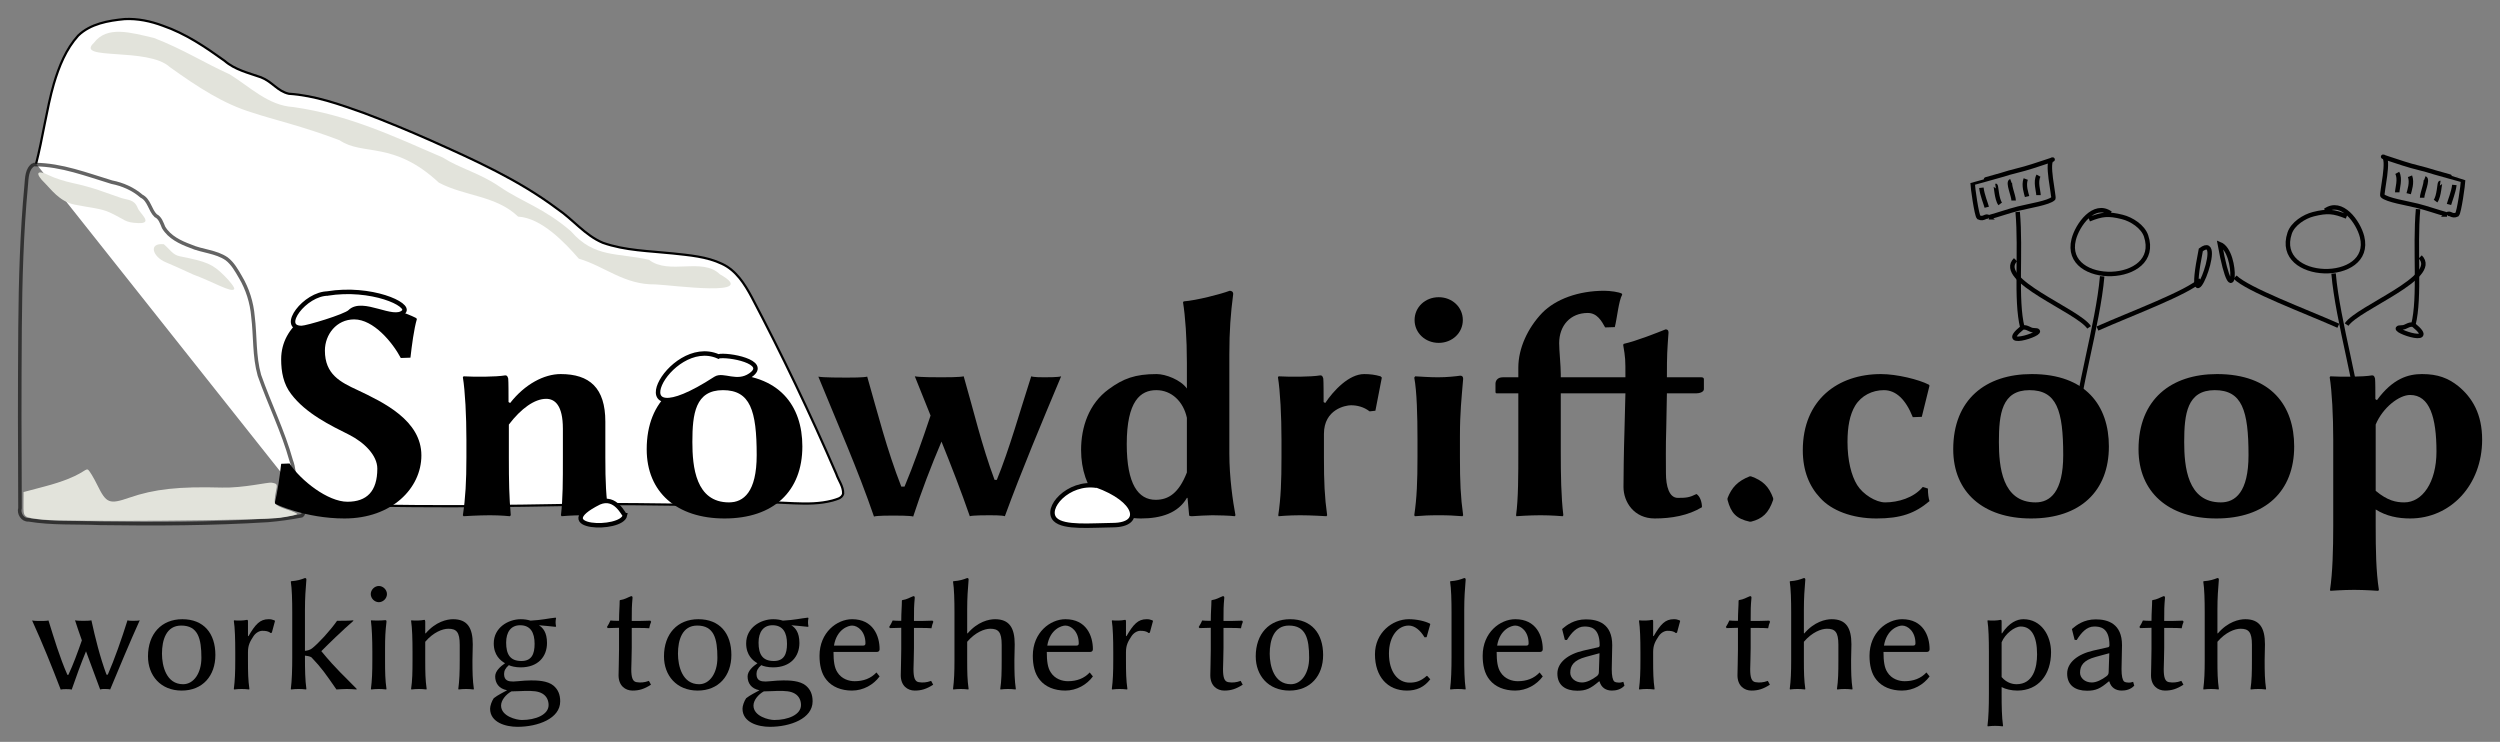 <?xml version="1.0" encoding="UTF-8" standalone="no"?>
<!-- Created with Inkscape (http://www.inkscape.org/) -->

<svg
   xmlns:dc="http://purl.org/dc/elements/1.1/"
   xmlns:cc="http://creativecommons.org/ns#"
   xmlns:rdf="http://www.w3.org/1999/02/22-rdf-syntax-ns#"
   xmlns:svg="http://www.w3.org/2000/svg"
   xmlns="http://www.w3.org/2000/svg"
   xmlns:xlink="http://www.w3.org/1999/xlink"
   version="1.2"
   width="559.69"
   height="166.082"
   id="svg2">
  <rect width="100%" height="100%" fill="#808080" stroke="none"/>
  <defs
     id="defs4">
    <linearGradient
       id="linearGradient4162">
      <stop
         id="stop4164"
         style="stop-color:#ffffff;stop-opacity:1"
         offset="0" />
    </linearGradient>
    <linearGradient
       id="linearGradient4134">
      <stop
         id="stop4136"
         style="stop-color:#ffffff;stop-opacity:1"
         offset="0" />
    </linearGradient>
    <linearGradient
       id="linearGradient4128">
      <stop
         id="stop4130"
         style="stop-color:#ffffff;stop-opacity:1"
         offset="0" />
    </linearGradient>
    <linearGradient
       id="linearGradient4122">
      <stop
         id="stop4124"
         style="stop-color:#ffffff;stop-opacity:1"
         offset="0" />
    </linearGradient>
    <linearGradient
       id="linearGradient4096">
      <stop
         id="stop4098"
         style="stop-color:#ffffff;stop-opacity:1"
         offset="0" />
    </linearGradient>
    <radialGradient
       cx="-480.725"
       cy="443.142"
       r="10.701"
       fx="-480.725"
       fy="443.142"
       id="radialGradient4102"
       xlink:href="#linearGradient4096"
       gradientUnits="userSpaceOnUse"
       gradientTransform="matrix(1.064,0.257,-0.113,0.466,93.603,360.435)" />
    <linearGradient
       x1="-586.634"
       y1="457.53"
       x2="-578.333"
       y2="456.958"
       id="linearGradient4126"
       xlink:href="#linearGradient4122"
       gradientUnits="userSpaceOnUse"
       gradientTransform="translate(2.269,-12.154)" />
    <linearGradient
       x1="-630.481"
       y1="457.808"
       x2="-604.693"
       y2="457.808"
       id="linearGradient4132"
       xlink:href="#linearGradient4128"
       gradientUnits="userSpaceOnUse"
       gradientTransform="translate(-18.15,-57.854)" />
    <linearGradient
       x1="-706.366"
       y1="390.724"
       x2="-524.84"
       y2="390.724"
       id="linearGradient4138"
       xlink:href="#linearGradient4134"
       gradientUnits="userSpaceOnUse" />
    <linearGradient
       x1="-566.929"
       y1="414.818"
       x2="-544.884"
       y2="414.818"
       id="linearGradient4166"
       xlink:href="#linearGradient4162"
       gradientUnits="userSpaceOnUse" />
  </defs>
  <g
     transform="translate(713.853,-330.445)"
     id="layer1">
    <path
       d="m -645.375,443.231 c 21.554,0.781 43.124,0.631 64.694,0.125 12.06,-0.263 23.796,0.572 35.824,-0.363 5.713,-0.495 11.801,0.989 17.36,-0.484 0.892,-0.296 2.104,-0.451 2.403,-1.509 0.081,-1.638 -1.046,-2.987 -1.542,-4.483 -5.8,-13.425 -12.12,-26.626 -18.934,-39.565 -1.574,-2.939 -3.506,-5.993 -6.645,-7.438 -3.437,-1.637 -7.303,-1.923 -11.035,-2.332 -5.241,-0.556 -10.633,-0.608 -15.651,-2.385 -3.985,-1.67 -6.683,-5.238 -10.207,-7.608 -8.647,-6.485 -18.566,-10.934 -28.38,-15.325 -4.902,-2.168 -9.855,-4.228 -14.874,-6.11 -5.451,-1.947 -11,-3.94 -16.822,-4.317 -2.575,-0.583 -3.62,-2.643 -6.24,-3.685 -2.814,-0.989 -5.863,-1.686 -8.164,-3.702 -4.305,-3.091 -8.766,-6.109 -13.814,-7.846 -2.721,-1.019 -5.653,-1.639 -8.568,-1.485 -3.669,0.353 -7.61,1.035 -10.375,3.688 -2.748,3.041 -4.299,6.918 -5.455,10.796 -1.571,5.391 -2.541,12.46 -3.973,17.889"
       id="path4114"
       style="fill:url(#linearGradient4138);fill-opacity:1;stroke:#000000;stroke-width:0.5;stroke-linecap:butt;stroke-linejoin:miter;stroke-miterlimit:4;stroke-opacity:1;stroke-dasharray:none" />
    <g
       transform="translate(311.429,100)"
       id="flowRoot2985"
       style="font-size:12px;font-style:normal;font-variant:normal;font-weight:bold;font-stretch:normal;line-height:125%;letter-spacing:0px;word-spacing:0px;fill:#000000;fill-opacity:1;stroke:none;font-family:Linux Biolinum Shadow O;-inkscape-font-specification:Linux Biolinum Shadow O Bold">
      <path
         d="m -947.503,342.774 c -4.392,0 -10.44,-4.752 -12.96,-8.568 l -1.872,0.072 c -0.288,2.592 -0.864,6.624 -1.44,8.784 l 0.144,0.216 c 0,0 6.696,3.24 15.48,3.24 10.584,0 17.208,-6.768 17.208,-14.112 0,-7.848 -8.496,-11.88 -14.256,-14.616 -3.888,-1.8 -7.344,-3.528 -7.344,-8.856 0,-3.6 2.592,-6.984 6.552,-6.984 4.32,0 8.568,5.112 10.44,8.64 l 2.16,-0.072 c 0.288,-2.592 0.792,-6.48 1.44,-8.64 l -0.144,-0.216 c 0,0 -5.904,-3.24 -14.688,-3.24 -8.136,0 -15.552,4.824 -15.552,12.456 0,2.808 0.504,5.544 2.232,7.776 3.312,4.392 8.856,7.056 13.032,9.144 3.384,1.728 6.264,4.608 6.264,7.56 0,5.112 -2.376,7.416 -6.696,7.416"
         id="path3306"
         style="font-size:72px;font-family:Linux Biolinum O;-inkscape-font-specification:Linux Biolinum O Bold" />
      <path
         d="m -889.761,332.838 0,-7.992 c 0,-7.56 -3.528,-10.656 -10.008,-10.656 -3.672,0 -7.992,2.232 -11.304,6.48 l -0.36,-0.216 c 0,-1.584 0,-4.608 -0.072,-5.256 -0.144,-0.432 -0.216,-0.72 -0.648,-0.72 -2.088,0.36 -6.84,0.36 -9.36,0.216 l -0.144,0.216 c 0.504,3.096 0.792,8.64 0.792,13.968 l 0,3.96 c 0,5.4 -0.216,9.144 -0.792,12.96 l 0.144,0.216 c 0,0 3.384,-0.216 5.904,-0.216 2.448,0 4.464,0.216 4.464,0.216 l 0.216,-0.216 c -0.36,-4.104 -0.432,-7.488 -0.432,-12.96 l 0,-7.344 c 2.736,-3.6 5.76,-5.76 8.352,-5.76 1.944,0 3.744,1.44 3.744,6.696 l 0,6.408 c 0,5.4 0,9.144 -0.432,12.96 l 0.144,0.216 c 0,0 2.304,-0.216 4.824,-0.216 2.448,0 5.616,0.216 5.616,0.216 l 0.144,-0.216 c -0.648,-4.104 -0.792,-7.488 -0.792,-12.96"
         id="path3308"
         style="font-size:72px;font-family:Linux Biolinum O;-inkscape-font-specification:Linux Biolinum O Bold" />
      <path
         d="m -880.501,331.038 c 0,9.576 6.696,15.48 17.424,15.48 11.016,0 17.424,-6.12 17.424,-16.128 0,-9.072 -5.112,-16.2 -17.28,-16.2 -10.296,0 -17.568,5.688 -17.568,16.848 m 17.064,-13.248 c 6.12,0 7.56,4.536 7.56,14.544 0,8.28 -2.952,10.584 -6.192,10.584 -7.488,0 -8.208,-7.992 -8.208,-13.536 0,-6.264 0.648,-11.592 6.84,-11.592"
         id="path3310"
         style="font-size:72px;font-family:Linux Biolinum O;-inkscape-font-specification:Linux Biolinum O Bold" />
      <path
         d="m -829.623,346.086 c 0.648,-0.216 3.672,-0.216 4.32,-0.216 0.648,0 3.888,0 4.464,0.216 1.8,-5.544 4.032,-11.376 6.336,-16.776 2.232,5.544 4.392,11.088 6.336,16.704 0.648,-0.216 3.816,-0.216 4.464,-0.216 0.648,0 2.808,0 3.384,0.216 3.744,-10.224 8.28,-21.024 12.6,-31.32 -0.576,0.216 -3.096,0.216 -3.744,0.216 -0.648,0 -2.376,0 -2.952,-0.216 -2.448,7.56 -4.896,16.344 -7.704,23.184 l -0.504,0 c -2.88,-7.704 -4.68,-15.48 -6.912,-23.184 -0.864,0.216 -4.032,0.216 -4.968,0.216 -1.008,0 -4.968,0 -5.976,-0.216 1.152,2.952 2.376,5.832 3.528,8.784 -1.872,5.616 -3.888,11.304 -5.832,15.912 l -0.72,0 c -3.24,-8.28 -5.256,-16.344 -7.632,-24.624 -0.864,0.216 -3.672,0.216 -4.608,0.216 -1.008,0 -5.328,0 -6.336,-0.216 4.32,10.584 8.856,20.808 12.456,31.32"
         id="path3312"
         style="font-size:72px;font-family:Linux Biolinum O;-inkscape-font-specification:Linux Biolinum O Bold" />
      <path
         d="m -759.566,336.222 c -1.8,4.608 -4.104,6.12 -6.984,6.12 -3.888,0 -6.48,-3.456 -6.48,-12.456 0,-9.72 3.096,-12.096 6.624,-12.096 3.384,0 6.048,2.52 6.84,6.192 l 0,12.24 m 0,5.688 0.144,0 0.36,3.888 c 0,0.144 0.216,0.216 0.648,0.216 0.936,-0.072 3.528,-0.216 4.536,-0.216 0.936,0 4.104,0.072 5.04,0.216 l 0.144,-0.216 c -0.576,-3.096 -1.368,-8.424 -1.368,-13.824 l 0,-22.176 c 0,-5.328 0.288,-9.072 0.864,-13.536 0,-0.504 -0.36,-0.72 -0.792,-0.72 -1.872,0.72 -7.416,2.16 -10.296,2.376 l -0.144,0.216 c 0.504,3.096 0.864,8.064 0.864,13.536 l 0,5.76 c -1.368,-1.944 -4.752,-3.24 -6.768,-3.24 -4.824,0 -7.488,1.008 -10.728,3.384 -4.464,3.24 -6.192,8.496 -6.192,13.608 0,8.856 5.4,15.336 13.392,15.336 4.536,0 8.352,-1.224 10.296,-4.608"
         id="path3314"
         style="font-size:72px;font-family:Linux Biolinum O;-inkscape-font-specification:Linux Biolinum O Bold" />
      <path
         d="m -728.597,320.67 -0.36,-0.216 c 0,-1.584 -10e-6,-4.608 -0.072,-5.256 -0.144,-0.432 -0.216,-0.72 -0.648,-0.72 -2.088,0.36 -6.84,0.36 -9.36,0.216 l -0.144,0.216 c 0.504,3.096 0.792,8.64 0.792,13.968 l 0,3.96 c 0,5.4 -0.144,9.072 -0.72,12.96 l 0.072,0.216 c 0,0 2.304,-0.216 4.824,-0.216 2.448,0 5.904,0.216 5.904,0.216 l 0.144,-0.216 c -0.576,-4.104 -0.72,-7.488 -0.72,-12.96 l 0,-5.256 c 0,-5.544 4.896,-6.408 6.048,-6.408 1.368,0 2.88,0.36 4.176,1.368 l 1.296,-0.144 1.44,-7.416 -0.288,-0.288 c -1.224,-0.36 -2.376,-0.504 -3.672,-0.504 -3.384,0 -6.84,3.672 -8.712,6.48"
         id="path3316"
         style="font-size:72px;font-family:Linux Biolinum O;-inkscape-font-specification:Linux Biolinum O Bold" />
      <path
         d="m -708.59,302.094 c 0,2.88 2.376,5.112 5.4,5.112 3.024,0 5.4,-2.232 5.4,-5.112 0,-2.88 -2.376,-5.112 -5.4,-5.112 -3.024,0 -5.4,2.232 -5.4,5.112 m 0.648,26.784 0,3.96 c 0,5.4 -0.144,9.072 -0.72,12.96 l 0.144,0.216 c 2.16,-0.144 2.808,-0.216 5.328,-0.216 2.448,0 3.168,0.072 5.328,0.216 l 0.144,-0.216 c -0.576,-4.104 -0.72,-7.488 -0.72,-12.96 l 0,-4.752 c 0,-5.4 0.36,-8.424 0.72,-12.816 0,-0.504 -0.216,-0.72 -0.648,-0.72 -1.008,0.144 -2.952,0.36 -4.968,0.36 -1.872,0 -3.816,-0.144 -5.112,-0.216 l -0.216,0.288 c 0.576,3.096 0.72,8.496 0.72,13.896"
         id="path3318"
         style="font-size:72px;font-family:Linux Biolinum O;-inkscape-font-specification:Linux Biolinum O Bold" />
      <path
         d="m -680.038,300.51 c -3.168,3.312 -5.328,7.848 -5.328,12.24 l 0,2.16 -3.456,0 c -1.296,0 -1.656,0.864 -1.656,1.44 l 0,1.728 c 0,0.36 0.072,0.432 0.36,0.432 l 4.752,0 0,12.888 c 0,5.4 0,10.728 -0.504,14.4 l 0.072,0.216 c 0,0 2.88,-0.216 5.4,-0.216 2.448,0 4.968,0.216 4.968,0.216 l 0.144,-0.216 c -0.504,-4.176 -0.576,-9 -0.576,-14.4 l 0,-12.888 9.72,0 0.576,0 4.176,0 -0.216,8.496 c -0.144,4.32 -0.216,10.296 -0.216,12.456 0,3.384 2.376,7.056 6.984,7.056 3.744,0 7.488,-0.648 10.584,-2.52 0,-1.152 -0.432,-2.448 -1.224,-2.952 -1.584,0.792 -2.304,0.864 -4.176,0.864 -1.944,0 -2.664,-2.592 -2.664,-5.544 0,-2.16 -0.072,-5.832 0.072,-10.152 l 0.144,-7.704 6.552,0 c 0.72,0 1.728,-0.288 1.728,-0.936 l 0,-2.232 c 0,-0.288 -0.216,-0.432 -0.576,-0.432 l -7.704,0 c 0,-5.4 0.072,-5.832 0.36,-10.008 0,-0.504 -0.216,-0.72 -0.648,-0.72 -1.8,0.72 -6.48,2.592 -9.36,3.24 l -0.144,0.216 c 0.504,3.024 0.504,3.096 0.504,7.272 l -3.096,0 -1.08,0 -10.296,0 0,-0.72 c 0,-1.8 -0.36,-5.328 -0.36,-6.912 0,-3.96 2.52,-6.768 6.408,-6.768 2.088,0 3.096,1.8 3.888,3.24 l 2.16,-0.072 c 0.504,-1.944 0.864,-5.904 1.656,-7.272 l -0.072,-0.216 c -0.576,-0.36 -2.592,-0.648 -3.96,-0.648 -5.76,0 -10.872,1.872 -13.896,4.968"
         id="path3320"
         style="font-size:72px;font-family:Linux Biolinum O;-inkscape-font-specification:Linux Biolinum O Bold" />
      <path
         d="m -638.534,342.342 c 0.792,3.024 2.016,4.248 4.968,4.896 l 0.288,0 c 2.592,-0.648 3.96,-1.944 4.968,-4.896 l 0,-0.36 c -0.936,-2.592 -2.304,-3.96 -4.968,-4.896 l -0.288,0 c -2.736,1.08 -4.032,2.52 -4.968,4.896 l 0,0.36"
         id="path3322"
         style="font-size:72px;font-family:Linux Biolinum O;-inkscape-font-specification:Linux Biolinum O Bold" />
      <path
         d="m -603.535,317.79 c 2.736,0 4.896,2.088 6.48,6.048 l 2.016,-0.072 1.728,-6.984 -0.144,-0.216 c -2.232,-1.152 -7.128,-2.376 -10.728,-2.376 -9.648,0 -17.496,5.76 -17.496,17.064 0,4.536 1.44,8.064 3.888,10.656 2.52,2.808 7.128,4.608 12.6,4.608 5.472,0 8.64,-1.152 11.88,-3.888 -0.216,-0.648 -0.36,-1.656 -0.36,-2.808 l -1.152,-0.36 c -2.016,2.448 -5.544,3.456 -8.424,3.456 -2.088,0 -4.968,-1.8 -6.264,-3.888 -1.296,-2.088 -2.16,-5.472 -2.16,-9.648 0,-3.384 0.504,-6.12 1.728,-8.136 1.368,-2.232 3.816,-3.456 6.408,-3.456"
         id="path3324"
         style="font-size:72px;font-family:Linux Biolinum O;-inkscape-font-specification:Linux Biolinum O Bold" />
      <path
         d="m -588.001,331.038 c 0,9.576 6.696,15.48 17.424,15.48 11.016,0 17.424,-6.12 17.424,-16.128 0,-9.072 -5.112,-16.2 -17.28,-16.2 -10.296,0 -17.568,5.688 -17.568,16.848 m 17.064,-13.248 c 6.12,0 7.56,4.536 7.56,14.544 0,8.28 -2.952,10.584 -6.192,10.584 -7.488,0 -8.208,-7.992 -8.208,-13.536 0,-6.264 0.648,-11.592 6.84,-11.592"
         id="path3326"
         style="font-size:72px;font-family:Linux Biolinum O;-inkscape-font-specification:Linux Biolinum O Bold" />
      <path
         d="m -546.517,331.038 c 0,9.576 6.696,15.48 17.424,15.48 11.016,0 17.424,-6.12 17.424,-16.128 0,-9.072 -5.112,-16.2 -17.28,-16.2 -10.296,0 -17.568,5.688 -17.568,16.848 m 17.064,-13.248 c 6.12,0 7.56,4.536 7.56,14.544 0,8.28 -2.952,10.584 -6.192,10.584 -7.488,0 -8.208,-7.992 -8.208,-13.536 0,-6.264 0.648,-11.592 6.84,-11.592"
         id="path3328"
         style="font-size:72px;font-family:Linux Biolinum O;-inkscape-font-specification:Linux Biolinum O Bold" />
      <path
         d="m -493.423,325.494 c 1.584,-3.816 5.256,-6.624 7.704,-6.624 4.392,0 5.904,5.04 5.904,12.672 0,6.912 -3.168,11.376 -7.2,11.376 -1.8,0 -3.744,-0.36 -6.408,-2.592 l 0,-14.832 m 0.288,-5.472 -0.36,-0.216 c 0,-1.584 0,-3.96 -0.072,-4.608 -0.144,-0.432 -0.216,-0.72 -0.648,-0.72 -2.088,0.36 -6.84,0.36 -9.36,0.216 l -0.144,0.216 c 0.504,3.096 0.792,8.64 0.792,13.968 l 0,19.224 c 0,5.4 -0.144,10.584 -0.72,14.4 l 0.072,0.216 c 0,0 2.808,-0.216 5.328,-0.216 2.448,0 5.4,0.216 5.4,0.216 l 0.144,-0.216 c -0.648,-4.104 -0.72,-9 -0.72,-14.4 l 0,-3.6 c 2.376,1.512 5.04,2.016 7.704,2.016 9.072,0 16.128,-7.488 16.128,-17.64 0,-5.688 -2.16,-9.432 -5.472,-12.096 -2.16,-1.656 -4.392,-2.592 -7.992,-2.592 -3.096,0 -6.552,1.008 -10.08,5.832"
         id="path3330"
         style="font-size:72px;font-family:Linux Biolinum O;-inkscape-font-specification:Linux Biolinum O Bold" />
    </g>
    <path
       d="m -241.367,378.224 c -3.676,-2.629 -7.415,2.555 -8.238,5.846 -2.664,10.656 19.863,10.163 16.21,-0.797 -0.706,-2.118 -3.265,-3.74 -5.315,-4.252 -3.171,-0.793 -4.548,-0.626 -7.441,0.531"
       id="path3049"
       style="fill:none;stroke:#000000;stroke-width:1px;stroke-linecap:butt;stroke-linejoin:miter;stroke-opacity:1" />
    <path
       d="m -243.227,392.308 c -0.925,10.837 -5.846,26.671 -5.846,34.281"
       id="path3051"
       style="fill:none;stroke:#000000;stroke-width:1px;stroke-linecap:butt;stroke-linejoin:miter;stroke-opacity:1" />
    <path
       d="m -246.15,403.735 c -2.486,-3.777 -21.024,-10.599 -16.476,-15.147"
       id="path3053"
       style="fill:none;stroke:#000000;stroke-width:1px;stroke-linecap:butt;stroke-linejoin:miter;stroke-opacity:1" />
    <path
       d="m -244.29,404.001 c 7.463,-3.32 20.29,-8.066 23.119,-10.895"
       id="path3055"
       style="fill:none;stroke:#000000;stroke-width:1px;stroke-linecap:butt;stroke-linejoin:miter;stroke-opacity:1" />
    <path
       d="m -262.146,377.897 c 0.787,8.86 -0.505,19.643 1.053,25.878 -6.464,5.281 6.998,0.602 2.558,0.602 -0.969,0 -1.427,-0.828 -2.558,-0.602"
       id="path3080"
       style="fill:none;stroke:#000000;stroke-width:1px;stroke-linecap:butt;stroke-linejoin:miter;stroke-opacity:1" />
    <path
       d="m -268.616,379.1 c 2.203,-0.602 4.473,-1.419 6.62,-1.956 2.35,-0.588 6.85,-1.283 7.824,-2.257 0.285,-0.285 -1.737,-8.726 -0.15,-8.726 0.143,0 -2.264,0.755 -4.514,1.505 -2.321,0.774 -4.637,1.195 -6.921,1.956 -0.63,0.21 -6.469,1.796 -6.469,1.805 0,0.918 0.895,7.214 1.354,7.673 1.198,0.566 1.566,-0.58 2.257,0 z"
       id="path3082"
       style="fill:none;stroke:#000000;stroke-width:1px;stroke-linecap:butt;stroke-linejoin:miter;stroke-opacity:1" />
    <path
       d="m -270.271,372.481 c 0.165,1.562 1.018,3.622 1.204,4.363"
       id="path3098"
       style="fill:none;stroke:#000000;stroke-width:1px;stroke-linecap:butt;stroke-linejoin:miter;stroke-opacity:1" />
    <path
       d="m -267.111,372.029 c 0.172,-0.025 0.235,2.971 1.053,4.062"
       id="path3104"
       style="fill:none;stroke:#000000;stroke-width:1px;stroke-linecap:butt;stroke-linejoin:miter;stroke-opacity:1" />
    <path
       d="m -263.651,370.976 c -0.773,0.293 0.602,3.278 0.602,4.363"
       id="path3106"
       style="fill:none;stroke:#000000;stroke-width:1px;stroke-linecap:butt;stroke-linejoin:miter;stroke-opacity:1" />
    <path
       d="m -260.341,370.525 c -0.537,1.413 0.146,3.292 0.301,3.912"
       id="path3108"
       style="fill:none;stroke:#000000;stroke-width:1px;stroke-linecap:butt;stroke-linejoin:miter;stroke-opacity:1" />
    <path
       d="m -257.482,369.772 c -0.749,1.339 0,3.535 0,4.363"
       id="path3110"
       style="fill:none;stroke:#000000;stroke-width:1px;stroke-linecap:butt;stroke-linejoin:miter;stroke-opacity:1" />
    <path
       d="m -193.284,377.597 c 3.676,-2.629 7.415,2.555 8.238,5.846 2.664,10.656 -19.863,10.163 -16.21,-0.797 0.706,-2.118 3.265,-3.74 5.315,-4.252 3.171,-0.793 4.548,-0.626 7.441,0.531"
       id="path3049-6"
       style="fill:none;stroke:#000000;stroke-width:1px;stroke-linecap:butt;stroke-linejoin:miter;stroke-opacity:1" />
    <path
       d="m -191.423,391.681 c 0.925,10.837 5.846,26.671 5.846,34.281"
       id="path3051-2"
       style="fill:none;stroke:#000000;stroke-width:1px;stroke-linecap:butt;stroke-linejoin:miter;stroke-opacity:1" />
    <path
       d="m -188.5,403.108 c 2.486,-3.777 21.024,-10.599 16.476,-15.147"
       id="path3053-8"
       style="fill:none;stroke:#000000;stroke-width:1px;stroke-linecap:butt;stroke-linejoin:miter;stroke-opacity:1" />
    <path
       d="m -190.36,403.373 c -7.463,-3.32 -20.29,-8.066 -23.119,-10.895"
       id="path3055-4"
       style="fill:none;stroke:#000000;stroke-width:1px;stroke-linecap:butt;stroke-linejoin:miter;stroke-opacity:1" />
    <path
       d="m -172.504,377.27 c -0.787,8.86 0.505,19.643 -1.053,25.878 6.464,5.281 -6.998,0.602 -2.558,0.602 0.969,0 1.427,-0.828 2.558,-0.602"
       id="path3080-5"
       style="fill:none;stroke:#000000;stroke-width:1px;stroke-linecap:butt;stroke-linejoin:miter;stroke-opacity:1" />
    <path
       d="m -166.035,378.473 c -2.203,-0.602 -4.473,-1.419 -6.62,-1.956 -2.35,-0.588 -6.85,-1.283 -7.824,-2.257 -0.285,-0.285 1.737,-8.726 0.15,-8.726 -0.143,0 2.264,0.755 4.514,1.505 2.321,0.774 4.637,1.195 6.921,1.956 0.63,0.21 6.469,1.796 6.469,1.805 0,0.918 -0.895,7.214 -1.354,7.673 -1.198,0.566 -1.566,-0.58 -2.257,0 z"
       id="path3082-0"
       style="fill:none;stroke:#000000;stroke-width:1px;stroke-linecap:butt;stroke-linejoin:miter;stroke-opacity:1" />
    <path
       d="m -164.38,371.853 c -0.165,1.562 -1.018,3.622 -1.204,4.363"
       id="path3098-4"
       style="fill:none;stroke:#000000;stroke-width:1px;stroke-linecap:butt;stroke-linejoin:miter;stroke-opacity:1" />
    <path
       d="m -167.539,371.402 c -0.172,-0.025 -0.235,2.971 -1.053,4.062"
       id="path3104-8"
       style="fill:none;stroke:#000000;stroke-width:1px;stroke-linecap:butt;stroke-linejoin:miter;stroke-opacity:1" />
    <path
       d="m -170.999,370.349 c 0.773,0.293 -0.602,3.278 -0.602,4.363"
       id="path3106-9"
       style="fill:none;stroke:#000000;stroke-width:1px;stroke-linecap:butt;stroke-linejoin:miter;stroke-opacity:1" />
    <path
       d="m -174.309,369.897 c 0.537,1.413 -0.146,3.292 -0.301,3.912"
       id="path3108-5"
       style="fill:none;stroke:#000000;stroke-width:1px;stroke-linecap:butt;stroke-linejoin:miter;stroke-opacity:1" />
    <path
       d="m -177.168,369.145 c 0.749,1.339 0,3.535 0,4.363"
       id="path3110-6"
       style="fill:none;stroke:#000000;stroke-width:1px;stroke-linecap:butt;stroke-linejoin:miter;stroke-opacity:1" />
    <path
       d="m -221.144,386.386 c -4.056,20.273 6.069,-4.552 0,0 z"
       id="path3182"
       style="fill:none;stroke:#000000;stroke-width:1px;stroke-linecap:butt;stroke-linejoin:miter;stroke-opacity:1" />
    <path
       d="m -216.889,385.109 c 3.197,17.552 4.369,1.747 0,0 z"
       id="path3184"
       style="fill:none;stroke:#000000;stroke-width:1px;stroke-linecap:butt;stroke-linejoin:miter;stroke-opacity:1" />
    <path
       d="m -553.063,410.231 c -11.072,-4.85 -23.478,19.805 -0.602,4.986 1.705,-1.104 4.765,1.333 7.824,-0.773 4.336,-2.986 -5.14,-4.738 -7.222,-4.213 z"
       id="path3186"
       style="fill:url(#linearGradient4166);fill-opacity:1;stroke:#000000;stroke-width:1px;stroke-linecap:butt;stroke-linejoin:miter;stroke-opacity:1" />
    <path
       d="m -573.931,445.803 c -0.288,-0.007 -2.071,-4.474 -5.789,-2.865 -11.74,5.87 5.09,6.474 5.789,2.865 z"
       id="path3190"
       style="fill:url(#linearGradient4126);fill-opacity:1;stroke:#000000;stroke-width:1px;stroke-linecap:butt;stroke-linejoin:miter;stroke-opacity:1" />
    <path
       d="m -640.411,396.157 c -5.215,0 -10.881,7.709 -5.933,7.709 1.23,0 9.831,-2.609 10.833,-3.611 2.824,-2.824 9.741,2.295 12.036,0 1.634,-1.634 -7.333,-5.702 -17.106,-4.098"
       id="path3198"
       style="fill:url(#linearGradient4132);fill-opacity:1;stroke:#000000;stroke-width:1px;stroke-linecap:butt;stroke-linejoin:miter;stroke-opacity:1" />
    <path
       d="m -706.375,367.312 c -1.487,0.966 -1.467,2.977 -1.609,4.563 -1.003,10.623 -1.294,21.299 -1.381,31.964 -0.103,13.449 -0.091,26.899 -0.01,40.349 -0.36,1.197 0.573,2.729 1.906,2.625 5.27,0.883 10.637,0.552 15.955,0.789 12.549,0.189 25.114,0.122 37.643,-0.65 2.536,-0.21 5.058,-0.572 7.558,-1.045 0.939,-0.691 0.27,-2.027 -0.438,-2.625 -1.527,-3.031 -0.705,-6.596 -1.906,-9.719 -1.819,-6.564 -4.879,-12.691 -7.124,-19.104 -1.21,-4.282 -0.891,-8.781 -1.439,-13.159 -0.26,-3.111 -1.212,-6.149 -2.808,-8.834 -0.858,-1.47 -1.72,-3.049 -3.099,-4.09 -2.404,-1.641 -5.445,-1.664 -8.062,-2.814 -2.304,-0.851 -4.743,-2.012 -6.035,-4.2 -0.416,-0.962 -0.751,-2.158 -1.778,-2.642 -1.311,-1.284 -1.436,-3.507 -3.188,-4.375 -1.878,-1.628 -4.219,-2.639 -6.643,-3.118 -5.605,-1.696 -11.21,-3.885 -17.146,-3.939 -0.136,-0.002 -0.266,-0.021 -0.399,0.025 z"
       id="path3244"
       style="opacity:0.606;fill:none;stroke:#000000;stroke-width:0.8;stroke-linecap:butt;stroke-linejoin:miter;stroke-miterlimit:4;stroke-opacity:1;stroke-dasharray:none" />
    <path
       d="m -704.258,446.779 c -4.46,-0.495 -4.358,-0.412 -4.339,-3.501 l 0.016,-2.673 4.788,-1.268 c 8.471,-2.243 8.956,-4.162 9.64,-3.74 0.313,0.193 1.26,1.757 2.105,3.475 2.009,4.082 2.67,4.34 7.163,2.786 5.591,-1.933 11.049,-2.526 20.757,-2.256 4.681,0.13 10.366,-1.247 11.094,-1.1 1.322,0.266 1.323,0.268 0.919,2.16 -0.222,1.042 -0.302,2.16 -0.177,2.484 0.125,0.325 1.291,0.926 2.592,1.336 1.301,0.41 2.365,0.877 2.365,1.037 0,0.16 -1.676,0.538 -3.724,0.839 -4.331,0.637 -48.129,0.983 -53.2,0.42 l 0,0 z"
       id="path3276"
       style="fill:#e2e3db;fill-opacity:1;stroke-width:4;stroke-miterlimit:4;stroke-dasharray:none" />
    <path
       d="m -670.622,391.895 c -2.706,-1.246 -4.553,-2.083 -6.205,-2.774 -2.768,-1.157 -3.95,-4.34 -0.354,-4 1.428,1.194 1.983,2.378 3.575,2.696 6.112,1.219 7.34,1.751 9.916,4.293 1.41,1.392 2.433,2.762 2.273,3.046 -0.523,0.929 -4.724,-1.617 -9.205,-3.26 z"
       id="path3278"
       style="fill:#e2e3db;fill-opacity:1;stroke-width:4;stroke-miterlimit:4;stroke-dasharray:none" />
    <path
       d="m -682.862,380.393 c -3.132,-0.117 -2.912,-0.746 -6.424,-2.382 -1.986,-0.925 -4.284,-1.03 -7.915,-1.769 -3.371,-0.686 -5.394,-3.633 -6.522,-4.714 -2.43,-2.33 -1.939,-3.242 0.956,-1.776 1.147,0.581 3.537,1.315 5.017,1.632 5.06,1.084 7.577,2.239 11.015,3.378 1.553,0.515 2.948,0.28 3.722,2.263 0.483,1.236 3.549,3.495 0.151,3.368 z"
       id="path3280"
       style="fill:#e2e3db;fill-opacity:1;stroke-width:4;stroke-miterlimit:4;stroke-dasharray:none" />
    <path
       d="m -468.331,439.19 c -6.4,-1.016 -11.754,5.09 -9.281,7.563 1.937,1.937 8.106,1.296 12.944,1.256 6.897,-0.057 5.42,-5.66 -3.777,-8.934"
       id="path4094"
       style="fill:url(#radialGradient4102);fill-opacity:1;stroke:#000000;stroke-width:1px;stroke-linecap:butt;stroke-linejoin:miter;stroke-opacity:1" />
    <g
       id="text4104"
       style="font-size:13.345px;font-style:normal;font-variant:normal;font-weight:normal;font-stretch:normal;line-height:125%;letter-spacing:0px;word-spacing:0px;fill:#000000;fill-opacity:1;stroke:none;font-family:Linux Biolinum O;-inkscape-font-specification:Linux Biolinum O">
      <path
         d="m -700.256,484.836 c 0.356,-0.107 0.819,-0.107 1.174,-0.107 0.356,0 0.961,0 1.281,0.107 0.961,-2.776 2.028,-5.73 3.203,-8.576 1.032,2.811 2.135,5.765 3.167,8.541 0.356,-0.107 0.569,-0.107 0.925,-0.107 0.356,0 0.996,0 1.317,0.107 1.744,-4.199 4.591,-11.032 6.619,-15.48 -0.32,0.107 -1.174,0.107 -1.53,0.107 -0.356,0 -0.89,0 -1.21,-0.107 -1.317,4.199 -2.918,8.754 -4.413,12.171 l -0.285,0 c -1.459,-3.915 -2.562,-8.399 -3.381,-12.171 -0.463,0.107 -1.281,0.107 -1.779,0.107 -0.569,0 -1.317,0 -1.886,-0.107 0.463,1.423 0.961,2.918 1.53,4.484 -0.961,2.74 -1.957,5.48 -3.025,7.722 l -0.214,0 c -1.779,-4.057 -2.954,-8.078 -4.235,-12.171 -0.463,0.107 -1.281,0.107 -1.779,0.107 -0.569,0 -1.317,0 -1.886,-0.107 2.384,5.231 4.413,10.285 6.406,15.48"
         id="path3247"
         style="font-size:35.587px" />
      <path
         d="m -680.721,477.398 c 0,4.27 2.811,7.651 7.544,7.651 4.697,0 7.544,-3.31 7.544,-7.971 0,-4.84 -2.598,-8.007 -7.402,-8.007 -4.662,0 -7.687,3.274 -7.687,8.327 m 7.438,-6.904 c 3.772,0 4.52,2.918 4.52,7.224 0,3.416 -1.708,5.907 -4.093,5.907 -3.772,0 -4.733,-4.093 -4.733,-6.833 0,-3.096 0.961,-6.299 4.306,-6.299"
         id="path3249"
         style="font-size:35.587px" />
      <path
         d="m -658.337,472.808 0,-3.238 c 0,-0.249 -0.071,-0.356 -0.214,-0.356 -0.819,0.178 -2.1,0.214 -2.883,0.107 l -0.071,0.107 c 0.249,1.566 0.32,4.235 0.32,6.904 l 0,1.957 c 0,2.669 -0.071,4.52 -0.32,6.406 l 0.071,0.107 c 0.427,-0.071 1.246,-0.107 1.673,-0.107 0.427,0 1.246,0.036 1.673,0.107 l 0.071,-0.107 c -0.285,-2.028 -0.32,-3.701 -0.32,-6.406 l 0,-1.851 c 0,-1.495 0.427,-2.349 1.21,-3.523 0.498,-0.783 1.317,-1.246 1.993,-1.246 0.712,0 1.388,0.071 1.851,0.498 l 0.285,-0.071 0.712,-2.633 -0.142,-0.142 c -0.605,-0.178 -0.641,-0.249 -1.281,-0.249 -1.922,0 -2.954,1.103 -4.52,3.808 l -0.107,-0.071"
         id="path3251"
         style="font-size:35.587px" />
      <path
         d="m -648.427,477.576 c 0,2.669 -0.071,5.231 -0.32,7.117 l 0.071,0.107 c 0.427,-0.071 1.246,-0.107 1.673,-0.107 0.427,0 1.246,0.036 1.673,0.107 l 0.071,-0.107 c -0.285,-2.028 -0.32,-4.413 -0.32,-7.117 l 0,-0.356 c 0.285,0.036 1.139,0.142 1.459,0.391 2.313,2.42 3.167,3.701 5.587,7.189 0.534,-0.036 1.744,-0.107 2.349,-0.107 0.569,0 1.815,0.071 2.135,0.107 l 0.071,-0.107 c -2.669,-2.776 -4.555,-4.342 -7.936,-8.47 1.388,-1.423 4.875,-4.804 7.189,-6.797 l -0.071,-0.107 c -0.676,0.107 -2.633,0.107 -3.594,0.107 -1.566,2.242 -4.235,5.125 -5.623,6.192 -0.463,0.356 -1.103,0.498 -1.566,0.534 l 0,-9.253 c 0,-2.669 0.142,-4.413 0.32,-6.69 0,-0.249 -0.107,-0.356 -0.32,-0.356 -0.925,0.356 -1.673,0.605 -3.096,0.712 l -0.071,0.107 c 0.249,1.53 0.32,4.164 0.32,6.868 l 0,10.036"
         id="path3253"
         style="font-size:35.587px" />
      <path
         d="m -630.851,463.448 c 0,0.961 0.854,1.815 1.815,1.815 0.961,0 1.815,-0.854 1.815,-1.815 0,-0.961 -0.854,-1.815 -1.815,-1.815 -0.961,0 -1.815,0.854 -1.815,1.815 m 0.356,12.883 0,1.957 c 0,2.669 -0.071,4.484 -0.32,6.406 l 0.071,0.107 c 0.427,-0.071 1.246,-0.107 1.673,-0.107 0.427,0 1.246,0.036 1.673,0.107 l 0.071,-0.107 c -0.285,-1.993 -0.32,-3.701 -0.32,-6.406 l 0,-2.527 c 0,-2.669 0.071,-3.95 0.32,-6.121 0,-0.32 -0.071,-0.356 -0.32,-0.356 -0.819,0.107 -2.349,0.107 -3.096,0.036 l -0.071,0.107 c 0.214,1.53 0.32,4.235 0.32,6.904"
         id="path3255"
         style="font-size:35.587px" />
      <path
         d="m -608.083,478.288 c 0,-1.139 0.071,-2.455 0.071,-3.594 0,-3.701 -1.21,-5.623 -4.413,-5.623 -1.352,0 -3.879,0.534 -6.157,3.203 l -0.071,-0.107 0,-2.598 c -0.036,-0.249 -0.071,-0.356 -0.214,-0.356 -0.819,0.178 -2.1,0.214 -2.883,0.107 l -0.071,0.107 c 0.249,1.566 0.32,4.235 0.32,6.904 l 0,1.957 c 0,2.669 -0.036,4.484 -0.32,6.406 l 0.071,0.107 c 0.427,-0.071 1.246,-0.107 1.673,-0.107 0.427,0 1.246,0.036 1.673,0.107 l 0.071,-0.107 c -0.285,-2.028 -0.32,-3.701 -0.32,-6.406 l 0,-4.164 c 1.815,-2.135 3.879,-2.918 5.16,-2.918 1.815,0 2.562,0.712 2.562,3.594 l 0,3.488 c 0,2.669 -0.071,4.52 -0.32,6.406 l 0.071,0.107 c 0.427,-0.071 1.246,-0.107 1.673,-0.107 0.427,0 1.246,0.036 1.673,0.107 l 0.071,-0.107 c -0.285,-2.028 -0.32,-3.701 -0.32,-6.406"
         id="path3257"
         style="font-size:35.587px" />
      <path
         d="m -601.675,488.395 c 0,-1.174 1.068,-2.491 2.313,-3.167 1.032,0 2.669,-0.107 3.167,-0.107 1.708,0 2.776,0.036 3.772,0.605 1.032,0.605 1.388,1.637 1.388,2.562 0,2.171 -2.918,3.345 -5.979,3.345 -1.21,0 -4.662,-0.819 -4.662,-3.238 m 10.285,-13.986 c 0,-2.456 -0.961,-3.452 -1.815,-3.986 1.068,0.071 2.242,0.214 3.737,0.356 l 0.107,-0.107 c -0.071,-0.32 -0.107,-0.605 -0.107,-0.925 0,-0.32 0.036,-0.605 0.107,-0.925 l -0.107,-0.107 c -1.708,0.178 -2.989,0.534 -5.623,0.676 -0.641,-0.214 -1.423,-0.32 -2.171,-0.32 -2.811,0 -6.05,1.886 -6.05,5.409 0,2.669 1.53,3.879 2.527,4.448 -1.032,0.712 -2.206,1.744 -2.206,2.954 0,1.459 0.783,2.74 2.669,3.096 -0.747,0.427 -2.1,1.068 -2.989,1.779 -0.463,0.676 -0.819,1.708 -0.819,2.349 0,3.096 3.523,4.057 6.121,4.057 4.591,0 9.573,-1.851 9.573,-5.694 0,-1.566 -0.498,-2.669 -1.495,-3.523 -1.352,-1.139 -3.772,-1.174 -5.018,-1.174 -0.605,0 -2.135,0.071 -2.954,0.178 -0.498,0.036 -0.854,0.071 -1.032,0.071 -0.996,0 -2.064,-0.142 -2.064,-1.673 0,-0.712 0.285,-1.317 1.068,-1.993 0.463,0.249 1.53,0.498 2.633,0.498 3.95,0 5.907,-2.456 5.907,-5.445 m -2.776,0.178 c 0,2.313 -0.676,3.843 -2.954,3.843 -2.562,0 -3.416,-1.53 -3.416,-4.128 0,-2.349 1.068,-3.879 3.132,-3.879 2.313,0 3.238,1.637 3.238,4.164"
         id="path3259"
         style="font-size:35.587px" />
      <path
         d="m -575.268,469.427 c -0.747,0 -1.495,0 -1.922,-0.071 -0.249,0.605 -0.463,0.925 -0.783,1.459 l 0.178,0.249 c 0.605,-0.036 1.708,-0.036 2.527,-0.071 l 0,4.875 c 0,2.135 -0.107,4.697 -0.107,5.765 0,2.313 1.495,3.416 3.132,3.416 1.495,0 2.633,-0.356 4.128,-1.317 l -0.463,-0.854 c -1.068,0.391 -1.886,0.427 -2.776,0.285 -0.854,-0.142 -1.174,-0.996 -1.174,-2.918 0,-1.068 0.107,-2.598 0.107,-4.733 l 0,-4.484 1.352,0 c 0.854,0 2.064,0 2.562,0.071 0.107,-0.569 0.214,-0.961 0.427,-1.459 l -0.178,-0.249 c -0.641,0 -1.673,0.071 -2.491,0.071 l -1.673,0 c 0,-2.669 0,-3.132 0.178,-5.196 0,-0.285 -0.107,-0.356 -0.32,-0.356 -0.925,0.356 -1.352,0.712 -2.491,0.89 l -0.071,0.107 c 0,1.352 -0.142,2.491 -0.142,4.555 l 0,-0.036"
         id="path3261"
         style="font-size:35.587px" />
      <path
         d="m -565.203,477.398 c 0,4.27 2.811,7.651 7.544,7.651 4.697,0 7.544,-3.31 7.544,-7.971 0,-4.84 -2.598,-8.007 -7.402,-8.007 -4.662,0 -7.687,3.274 -7.687,8.327 m 7.438,-6.904 c 3.772,0 4.52,2.918 4.52,7.224 0,3.416 -1.708,5.907 -4.093,5.907 -3.772,0 -4.733,-4.093 -4.733,-6.833 0,-3.096 0.961,-6.299 4.306,-6.299"
         id="path3263"
         style="font-size:35.587px" />
      <path
         d="m -545.167,488.395 c 0,-1.174 1.068,-2.491 2.313,-3.167 1.032,0 2.669,-0.107 3.167,-0.107 1.708,0 2.776,0.036 3.772,0.605 1.032,0.605 1.388,1.637 1.388,2.562 0,2.171 -2.918,3.345 -5.979,3.345 -1.21,0 -4.662,-0.819 -4.662,-3.238 m 10.285,-13.986 c 0,-2.456 -0.961,-3.452 -1.815,-3.986 1.068,0.071 2.242,0.214 3.737,0.356 l 0.107,-0.107 c -0.071,-0.32 -0.107,-0.605 -0.107,-0.925 0,-0.32 0.036,-0.605 0.107,-0.925 l -0.107,-0.107 c -1.708,0.178 -2.989,0.534 -5.623,0.676 -0.641,-0.214 -1.423,-0.32 -2.171,-0.32 -2.811,0 -6.05,1.886 -6.05,5.409 0,2.669 1.53,3.879 2.527,4.448 -1.032,0.712 -2.206,1.744 -2.206,2.954 0,1.459 0.783,2.74 2.669,3.096 -0.747,0.427 -2.1,1.068 -2.989,1.779 -0.463,0.676 -0.819,1.708 -0.819,2.349 0,3.096 3.523,4.057 6.121,4.057 4.591,0 9.573,-1.851 9.573,-5.694 0,-1.566 -0.498,-2.669 -1.495,-3.523 -1.352,-1.139 -3.772,-1.174 -5.018,-1.174 -0.605,0 -2.135,0.071 -2.954,0.178 -0.498,0.036 -0.854,0.071 -1.032,0.071 -0.996,0 -2.064,-0.142 -2.064,-1.673 0,-0.712 0.285,-1.317 1.068,-1.993 0.463,0.249 1.53,0.498 2.633,0.498 3.95,0 5.907,-2.456 5.907,-5.445 m -2.776,0.178 c 0,2.313 -0.676,3.843 -2.954,3.843 -2.562,0 -3.416,-1.53 -3.416,-4.128 0,-2.349 1.068,-3.879 3.132,-3.879 2.313,0 3.238,1.637 3.238,4.164"
         id="path3265"
         style="font-size:35.587px" />
      <path
         d="m -527.145,474.978 c 0.605,-3.701 3.238,-4.484 4.057,-4.484 1.281,0 2.989,1.317 2.989,3.986 0,0.32 -0.142,0.498 -0.498,0.498 l -6.548,0 m 9.502,6.014 c -1.246,1.352 -2.918,1.957 -4.875,1.957 -1.246,0 -2.918,-0.463 -3.879,-2.028 -0.641,-0.996 -0.854,-2.42 -0.854,-4.52 l 9.68,0 c 0.391,0 0.641,-0.214 0.641,-0.605 0,-2.989 -1.459,-6.726 -6.157,-6.726 -3.381,0 -7.295,2.954 -7.295,8.185 0,2.028 0.391,4.021 1.601,5.445 1.21,1.495 3.238,2.349 5.658,2.349 2.562,0 4.84,-1.317 6.192,-3.167 l -0.712,-0.89"
         id="path3267"
         style="font-size:35.587px" />
      <path
         d="m -512.087,469.427 c -0.747,0 -1.495,0 -1.922,-0.071 -0.249,0.605 -0.463,0.925 -0.783,1.459 l 0.178,0.249 c 0.605,-0.036 1.708,-0.036 2.527,-0.071 l 0,4.875 c 0,2.135 -0.107,4.697 -0.107,5.765 0,2.313 1.495,3.416 3.132,3.416 1.495,0 2.633,-0.356 4.128,-1.317 l -0.463,-0.854 c -1.068,0.391 -1.886,0.427 -2.776,0.285 -0.854,-0.142 -1.174,-0.996 -1.174,-2.918 0,-1.068 0.107,-2.598 0.107,-4.733 l 0,-4.484 1.352,0 c 0.854,0 2.064,0 2.562,0.071 0.107,-0.569 0.214,-0.961 0.427,-1.459 l -0.178,-0.249 c -0.641,0 -1.673,0.071 -2.491,0.071 l -1.673,0 c 0,-2.669 0,-3.132 0.178,-5.196 0,-0.285 -0.107,-0.356 -0.32,-0.356 -0.925,0.356 -1.352,0.712 -2.491,0.89 l -0.071,0.107 c 0,1.352 -0.142,2.491 -0.142,4.555 l 0,-0.036"
         id="path3269"
         style="font-size:35.587px" />
      <path
         d="m -497.324,472.167 0,-5.302 c 0,-2.633 0.142,-4.448 0.32,-6.655 0,-0.249 -0.107,-0.356 -0.32,-0.356 -0.925,0.356 -1.673,0.605 -3.096,0.712 l -0.071,0.107 c 0.249,1.53 0.32,4.199 0.32,6.904 l 0,10.712 c 0,2.669 -0.071,4.413 -0.32,6.406 l 0.071,0.107 c 0.427,-0.071 1.246,-0.107 1.673,-0.107 0.427,0 1.246,0.036 1.673,0.107 l 0.071,-0.107 c -0.285,-2.028 -0.32,-3.701 -0.32,-6.406 l 0,-4.164 c 1.815,-2.135 3.879,-2.918 5.16,-2.918 1.815,0 2.562,0.712 2.562,3.594 l 0,3.488 c 0,2.669 -0.036,4.52 -0.32,6.406 l 0.071,0.107 c 0.427,-0.071 1.246,-0.107 1.673,-0.107 0.427,0 1.246,0.036 1.673,0.107 l 0.071,-0.107 c -0.285,-2.028 -0.32,-3.701 -0.32,-6.406 0,-1.139 0.071,-2.455 0.071,-3.594 0,-3.701 -1.21,-5.623 -4.413,-5.623 -1.352,0 -3.879,0.534 -6.157,3.203 l -0.071,-0.107"
         id="path3271"
         style="font-size:35.587px" />
      <path
         d="m -479.394,474.978 c 0.605,-3.701 3.238,-4.484 4.057,-4.484 1.281,0 2.989,1.317 2.989,3.986 0,0.32 -0.142,0.498 -0.498,0.498 l -6.548,0 m 9.502,6.014 c -1.246,1.352 -2.918,1.957 -4.875,1.957 -1.246,0 -2.918,-0.463 -3.879,-2.028 -0.641,-0.996 -0.854,-2.42 -0.854,-4.52 l 9.68,0 c 0.391,0 0.641,-0.214 0.641,-0.605 0,-2.989 -1.459,-6.726 -6.157,-6.726 -3.381,0 -7.295,2.954 -7.295,8.185 0,2.028 0.391,4.021 1.601,5.445 1.21,1.495 3.238,2.349 5.658,2.349 2.562,0 4.84,-1.317 6.192,-3.167 l -0.712,-0.89"
         id="path3273"
         style="font-size:35.587px" />
      <path
         d="m -461.774,472.808 0,-3.238 c 0,-0.249 -0.071,-0.356 -0.214,-0.356 -0.819,0.178 -2.1,0.214 -2.883,0.107 l -0.071,0.107 c 0.249,1.566 0.32,4.235 0.32,6.904 l 0,1.957 c 0,2.669 -0.071,4.52 -0.32,6.406 l 0.071,0.107 c 0.427,-0.071 1.246,-0.107 1.673,-0.107 0.427,0 1.246,0.036 1.673,0.107 l 0.071,-0.107 c -0.285,-2.028 -0.32,-3.701 -0.32,-6.406 l 0,-1.851 c 0,-1.495 0.427,-2.349 1.21,-3.523 0.498,-0.783 1.317,-1.246 1.993,-1.246 0.712,0 1.388,0.071 1.851,0.498 l 0.285,-0.071 0.712,-2.633 -0.142,-0.142 c -0.605,-0.178 -0.641,-0.249 -1.281,-0.249 -1.922,0 -2.954,1.103 -4.52,3.808 l -0.107,-0.071"
         id="path3275"
         style="font-size:35.587px" />
      <path
         d="m -442.79,469.427 c -0.747,0 -1.495,0 -1.922,-0.071 -0.249,0.605 -0.463,0.925 -0.783,1.459 l 0.178,0.249 c 0.605,-0.036 1.708,-0.036 2.527,-0.071 l 0,4.875 c 0,2.135 -0.107,4.697 -0.107,5.765 0,2.313 1.495,3.416 3.132,3.416 1.495,0 2.633,-0.356 4.128,-1.317 l -0.463,-0.854 c -1.068,0.391 -1.886,0.427 -2.776,0.285 -0.854,-0.142 -1.174,-0.996 -1.174,-2.918 0,-1.068 0.107,-2.598 0.107,-4.733 l 0,-4.484 1.352,0 c 0.854,0 2.064,0 2.562,0.071 0.107,-0.569 0.214,-0.961 0.427,-1.459 l -0.178,-0.249 c -0.641,0 -1.673,0.071 -2.491,0.071 l -1.673,0 c 0,-2.669 0,-3.132 0.178,-5.196 0,-0.285 -0.107,-0.356 -0.32,-0.356 -0.925,0.356 -1.352,0.712 -2.491,0.89 l -0.071,0.107 c 0,1.352 -0.142,2.491 -0.142,4.555 l 0,-0.036"
         id="path3277"
         style="font-size:35.587px" />
      <path
         d="m -432.724,477.398 c 0,4.27 2.811,7.651 7.544,7.651 4.697,0 7.544,-3.31 7.544,-7.971 0,-4.84 -2.598,-8.007 -7.402,-8.007 -4.662,0 -7.687,3.274 -7.687,8.327 m 7.438,-6.904 c 3.772,0 4.52,2.918 4.52,7.224 0,3.416 -1.708,5.907 -4.093,5.907 -3.772,0 -4.733,-4.093 -4.733,-6.833 0,-3.096 0.961,-6.299 4.306,-6.299"
         id="path3279"
         style="font-size:35.587px" />
      <path
         d="m -398.489,470.494 c 1.352,0 2.598,1.032 3.559,2.633 l 0.463,-0.036 0.819,-2.918 -0.071,-0.107 c -1.103,-0.569 -2.954,-0.996 -4.733,-0.996 -3.701,0 -7.58,3.025 -7.58,7.865 0,4.982 2.811,8.114 7.153,8.114 2.135,0 3.808,-0.712 5.231,-2.527 l -0.676,-0.747 -0.142,0 c -1.352,1.21 -2.491,1.495 -3.808,1.495 -2.598,0 -4.626,-2.349 -4.626,-6.512 0,-3.915 2.064,-6.263 4.413,-6.263"
         id="path3281"
         style="font-size:35.587px" />
      <path
         d="m -388.892,477.576 c 0,2.669 -0.071,5.231 -0.32,7.117 l 0.071,0.107 c 0.427,-0.071 1.246,-0.107 1.673,-0.107 0.427,0 1.246,0.036 1.673,0.107 l 0.071,-0.107 c -0.285,-2.028 -0.32,-4.413 -0.32,-7.117 l 0,-10.676 c 0,-2.669 0.142,-4.413 0.32,-6.69 0,-0.249 -0.107,-0.356 -0.32,-0.356 -0.925,0.356 -1.673,0.605 -3.096,0.712 l -0.071,0.107 c 0.249,1.53 0.32,4.164 0.32,6.868 l 0,10.036"
         id="path3283"
         style="font-size:35.587px" />
      <path
         d="m -378.68,474.978 c 0.605,-3.701 3.238,-4.484 4.057,-4.484 1.281,0 2.989,1.317 2.989,3.986 0,0.32 -0.142,0.498 -0.498,0.498 l -6.548,0 m 9.502,6.014 c -1.246,1.352 -2.918,1.957 -4.875,1.957 -1.246,0 -2.918,-0.463 -3.879,-2.028 -0.641,-0.996 -0.854,-2.42 -0.854,-4.52 l 9.68,0 c 0.391,0 0.641,-0.214 0.641,-0.605 0,-2.989 -1.459,-6.726 -6.157,-6.726 -3.381,0 -7.295,2.954 -7.295,8.185 0,2.028 0.391,4.021 1.601,5.445 1.21,1.495 3.238,2.349 5.658,2.349 2.562,0 4.84,-1.317 6.192,-3.167 l -0.712,-0.89"
         id="path3285"
         style="font-size:35.587px" />
      <path
         d="m -355.763,476.687 -0.142,4.235 c 0,0.463 -0.214,0.712 -0.498,0.925 -0.996,0.747 -2.206,1.388 -3.274,1.388 -1.601,0 -2.633,-1.068 -2.633,-2.171 0,-1.601 0.747,-2.811 3.523,-3.559 l 3.025,-0.819 m 0,6.299 c 0.391,1.423 1.459,2.064 2.776,2.064 0.89,0 1.993,-0.214 2.811,-1.103 l -0.249,-0.854 c -0.391,0.142 -0.712,0.178 -0.961,0.178 -0.356,0 -0.819,-0.071 -1.068,-0.249 -0.356,-0.356 -0.569,-1.21 -0.569,-2.776 0,-1.032 0.107,-4.982 0.107,-5.374 0,-4.804 -3.167,-5.765 -5.872,-5.765 -2.705,0 -4.342,1.317 -5.231,2.064 l -0.107,0.142 0.605,2.384 0.463,0.036 c 0.996,-1.601 2.206,-3.025 3.915,-3.025 1.281,0 3.416,0.178 3.416,4.199 0,0.249 -0.142,0.391 -0.249,0.427 l -3.31,0.747 c -3.63,0.819 -5.907,2.74 -5.907,5.16 0,2.633 1.815,3.843 4.448,3.843 1.957,0 2.954,-0.463 4.84,-2.064 l 0.142,-0.036"
         id="path3287"
         style="font-size:35.587px" />
      <path
         d="m -343.753,472.808 0,-3.238 c 0,-0.249 -0.071,-0.356 -0.214,-0.356 -0.819,0.178 -2.1,0.214 -2.883,0.107 l -0.071,0.107 c 0.249,1.566 0.32,4.235 0.32,6.904 l 0,1.957 c 0,2.669 -0.071,4.52 -0.32,6.406 l 0.071,0.107 c 0.427,-0.071 1.246,-0.107 1.673,-0.107 0.427,0 1.246,0.036 1.673,0.107 l 0.071,-0.107 c -0.285,-2.028 -0.32,-3.701 -0.32,-6.406 l 0,-1.851 c 0,-1.495 0.427,-2.349 1.21,-3.523 0.498,-0.783 1.317,-1.246 1.993,-1.246 0.712,0 1.388,0.071 1.851,0.498 l 0.285,-0.071 0.712,-2.633 -0.142,-0.142 c -0.605,-0.178 -0.641,-0.249 -1.281,-0.249 -1.922,0 -2.954,1.103 -4.52,3.808 l -0.107,-0.071"
         id="path3289"
         style="font-size:35.587px" />
      <path
         d="m -324.769,469.427 c -0.747,0 -1.495,0 -1.922,-0.071 -0.249,0.605 -0.463,0.925 -0.783,1.459 l 0.178,0.249 c 0.605,-0.036 1.708,-0.036 2.527,-0.071 l 0,4.875 c 0,2.135 -0.107,4.697 -0.107,5.765 0,2.313 1.495,3.416 3.132,3.416 1.495,0 2.633,-0.356 4.128,-1.317 l -0.463,-0.854 c -1.068,0.391 -1.886,0.427 -2.776,0.285 -0.854,-0.142 -1.174,-0.996 -1.174,-2.918 0,-1.068 0.107,-2.598 0.107,-4.733 l 0,-4.484 1.352,0 c 0.854,0 2.064,0 2.562,0.071 0.107,-0.569 0.214,-0.961 0.427,-1.459 l -0.178,-0.249 c -0.641,0 -1.673,0.071 -2.491,0.071 l -1.673,0 c 0,-2.669 0,-3.132 0.178,-5.196 0,-0.285 -0.107,-0.356 -0.32,-0.356 -0.925,0.356 -1.352,0.712 -2.491,0.89 l -0.071,0.107 c 0,1.352 -0.142,2.491 -0.142,4.555 l 0,-0.036"
         id="path3291"
         style="font-size:35.587px" />
      <path
         d="m -310.006,472.167 0,-5.302 c 0,-2.633 0.142,-4.448 0.32,-6.655 0,-0.249 -0.107,-0.356 -0.32,-0.356 -0.925,0.356 -1.673,0.605 -3.096,0.712 l -0.071,0.107 c 0.249,1.53 0.32,4.199 0.32,6.904 l 0,10.712 c 0,2.669 -0.071,4.413 -0.32,6.406 l 0.071,0.107 c 0.427,-0.071 1.246,-0.107 1.673,-0.107 0.427,0 1.246,0.036 1.673,0.107 l 0.071,-0.107 c -0.285,-2.028 -0.32,-3.701 -0.32,-6.406 l 0,-4.164 c 1.815,-2.135 3.879,-2.918 5.16,-2.918 1.815,0 2.562,0.712 2.562,3.594 l 0,3.488 c 0,2.669 -0.036,4.52 -0.32,6.406 l 0.071,0.107 c 0.427,-0.071 1.246,-0.107 1.673,-0.107 0.427,0 1.246,0.036 1.673,0.107 l 0.071,-0.107 c -0.285,-2.028 -0.32,-3.701 -0.32,-6.406 0,-1.139 0.071,-2.455 0.071,-3.594 0,-3.701 -1.21,-5.623 -4.413,-5.623 -1.352,0 -3.879,0.534 -6.157,3.203 l -0.071,-0.107"
         id="path3293"
         style="font-size:35.587px" />
      <path
         d="m -292.076,474.978 c 0.605,-3.701 3.238,-4.484 4.057,-4.484 1.281,0 2.989,1.317 2.989,3.986 0,0.32 -0.142,0.498 -0.498,0.498 l -6.548,0 m 9.502,6.014 c -1.246,1.352 -2.918,1.957 -4.875,1.957 -1.246,0 -2.918,-0.463 -3.879,-2.028 -0.641,-0.996 -0.854,-2.42 -0.854,-4.52 l 9.68,0 c 0.391,0 0.641,-0.214 0.641,-0.605 0,-2.989 -1.459,-6.726 -6.157,-6.726 -3.381,0 -7.295,2.954 -7.295,8.185 0,2.028 0.391,4.021 1.601,5.445 1.21,1.495 3.238,2.349 5.658,2.349 2.562,0 4.84,-1.317 6.192,-3.167 l -0.712,-0.89"
         id="path3295"
         style="font-size:35.587px" />
      <path
         d="m -265.737,474.231 c 0.783,-1.886 2.883,-3.523 4.27,-3.523 2.42,0 3.665,2.206 3.665,6.228 0,2.918 -0.819,6.69 -4.626,6.69 -0.569,0 -2.064,-0.142 -3.31,-1.601 l 0,-7.794 m 0,-2.064 0,-2.598 c 0,-0.249 -0.071,-0.356 -0.214,-0.356 -0.819,0.178 -2.1,0.214 -2.883,0.107 l -0.071,0.107 c 0.249,1.566 0.32,4.235 0.32,6.904 l 0,9.502 c 0,2.669 -0.071,5.231 -0.32,7.117 l 0.071,0.107 c 0.427,-0.071 1.246,-0.107 1.673,-0.107 0.427,0 1.246,0.036 1.673,0.107 l 0.071,-0.107 c -0.285,-2.028 -0.32,-4.413 -0.32,-7.117 l 0,-1.566 c 0.925,0.498 2.242,0.783 3.523,0.783 4.697,0 7.544,-3.559 7.544,-8.576 0,-3.772 -2.206,-7.402 -6.192,-7.402 -1.388,0 -3.167,0.712 -4.804,3.203 l -0.071,-0.107"
         id="path3297"
         style="font-size:35.587px" />
      <path
         d="m -241.634,476.687 -0.142,4.235 c 0,0.463 -0.214,0.712 -0.498,0.925 -0.996,0.747 -2.206,1.388 -3.274,1.388 -1.601,0 -2.633,-1.068 -2.633,-2.171 0,-1.601 0.747,-2.811 3.523,-3.559 l 3.025,-0.819 m 0,6.299 c 0.391,1.423 1.459,2.064 2.776,2.064 0.89,0 1.993,-0.214 2.811,-1.103 l -0.249,-0.854 c -0.391,0.142 -0.712,0.178 -0.961,0.178 -0.356,0 -0.819,-0.071 -1.068,-0.249 -0.356,-0.356 -0.569,-1.21 -0.569,-2.776 0,-1.032 0.107,-4.982 0.107,-5.374 0,-4.804 -3.167,-5.765 -5.872,-5.765 -2.705,0 -4.342,1.317 -5.231,2.064 l -0.107,0.142 0.605,2.384 0.463,0.036 c 0.996,-1.601 2.206,-3.025 3.915,-3.025 1.281,0 3.416,0.178 3.416,4.199 0,0.249 -0.142,0.391 -0.249,0.427 l -3.31,0.747 c -3.63,0.819 -5.907,2.74 -5.907,5.16 0,2.633 1.815,3.843 4.448,3.843 1.957,0 2.954,-0.463 4.84,-2.064 l 0.142,-0.036"
         id="path3299"
         style="font-size:35.587px" />
      <path
         d="m -232.187,469.427 c -0.747,0 -1.495,0 -1.922,-0.071 -0.249,0.605 -0.463,0.925 -0.783,1.459 l 0.178,0.249 c 0.605,-0.036 1.708,-0.036 2.527,-0.071 l 0,4.875 c 0,2.135 -0.107,4.697 -0.107,5.765 0,2.313 1.495,3.416 3.132,3.416 1.495,0 2.633,-0.356 4.128,-1.317 l -0.463,-0.854 c -1.068,0.391 -1.886,0.427 -2.776,0.285 -0.854,-0.142 -1.174,-0.996 -1.174,-2.918 0,-1.068 0.107,-2.598 0.107,-4.733 l 0,-4.484 1.352,0 c 0.854,0 2.064,0 2.562,0.071 0.107,-0.569 0.214,-0.961 0.427,-1.459 l -0.178,-0.249 c -0.641,0 -1.673,0.071 -2.491,0.071 l -1.673,0 c 0,-2.669 0,-3.132 0.178,-5.196 0,-0.285 -0.107,-0.356 -0.32,-0.356 -0.925,0.356 -1.352,0.712 -2.491,0.89 l -0.071,0.107 c 0,1.352 -0.142,2.491 -0.142,4.555 l 0,-0.036"
         id="path3301"
         style="font-size:35.587px" />
      <path
         d="m -217.424,472.167 0,-5.302 c 0,-2.633 0.142,-4.448 0.32,-6.655 0,-0.249 -0.107,-0.356 -0.32,-0.356 -0.925,0.356 -1.673,0.605 -3.096,0.712 l -0.071,0.107 c 0.249,1.53 0.32,4.199 0.32,6.904 l 0,10.712 c 0,2.669 -0.071,4.413 -0.32,6.406 l 0.071,0.107 c 0.427,-0.071 1.246,-0.107 1.673,-0.107 0.427,0 1.246,0.036 1.673,0.107 l 0.071,-0.107 c -0.285,-2.028 -0.32,-3.701 -0.32,-6.406 l 0,-4.164 c 1.815,-2.135 3.879,-2.918 5.16,-2.918 1.815,0 2.562,0.712 2.562,3.594 l 0,3.488 c 0,2.669 -0.036,4.52 -0.32,6.406 l 0.071,0.107 c 0.427,-0.071 1.246,-0.107 1.673,-0.107 0.427,0 1.246,0.036 1.673,0.107 l 0.071,-0.107 c -0.285,-2.028 -0.32,-3.701 -0.32,-6.406 0,-1.139 0.071,-2.455 0.071,-3.594 0,-3.701 -1.21,-5.623 -4.413,-5.623 -1.352,0 -3.879,0.534 -6.157,3.203 l -0.071,-0.107"
         id="path3303"
         style="font-size:35.587px" />
    </g>
    <path
       d="m -584.268,388.354 c -3.123,-3.588 -8.371,-9.127 -13.593,-9.414 -4.943,-4.745 -11.9,-4.513 -17.744,-7.603 -10.126,-9.444 -16.988,-5.934 -22.191,-9.475 -8.06,-3.102 -15.306,-4.757 -19.486,-6.177 -6.558,-1.967 -12.258,-5.722 -18.55,-10.218 -4.871,-4.523 -21.341,-1.391 -17.012,-5.415 2.945,-3.931 8.223,-2.325 13.442,-1.112 6.49,2.489 11.386,5.641 16.956,8.14 4.568,2.811 8.609,6.985 14.25,7.33 12.404,1.762 22.608,6.6 33.469,11.3 3.976,2.529 8.058,3.346 12.824,6.591 4.939,3.363 9.85,4.723 15.874,9.917 5.208,6.017 10.484,4.775 17.463,6.387 4.526,3.498 11.922,-0.624 15.874,3.244 9.266,5.199 -10.678,2.425 -14.434,2.269 -6.98,0.114 -11.246,-4.013 -17.142,-5.764 z"
       id="path4158"
       style="fill:#e2e3db;fill-opacity:1;stroke-width:0.5;stroke-miterlimit:4;stroke-dasharray:none" />
  </g>
</svg>
